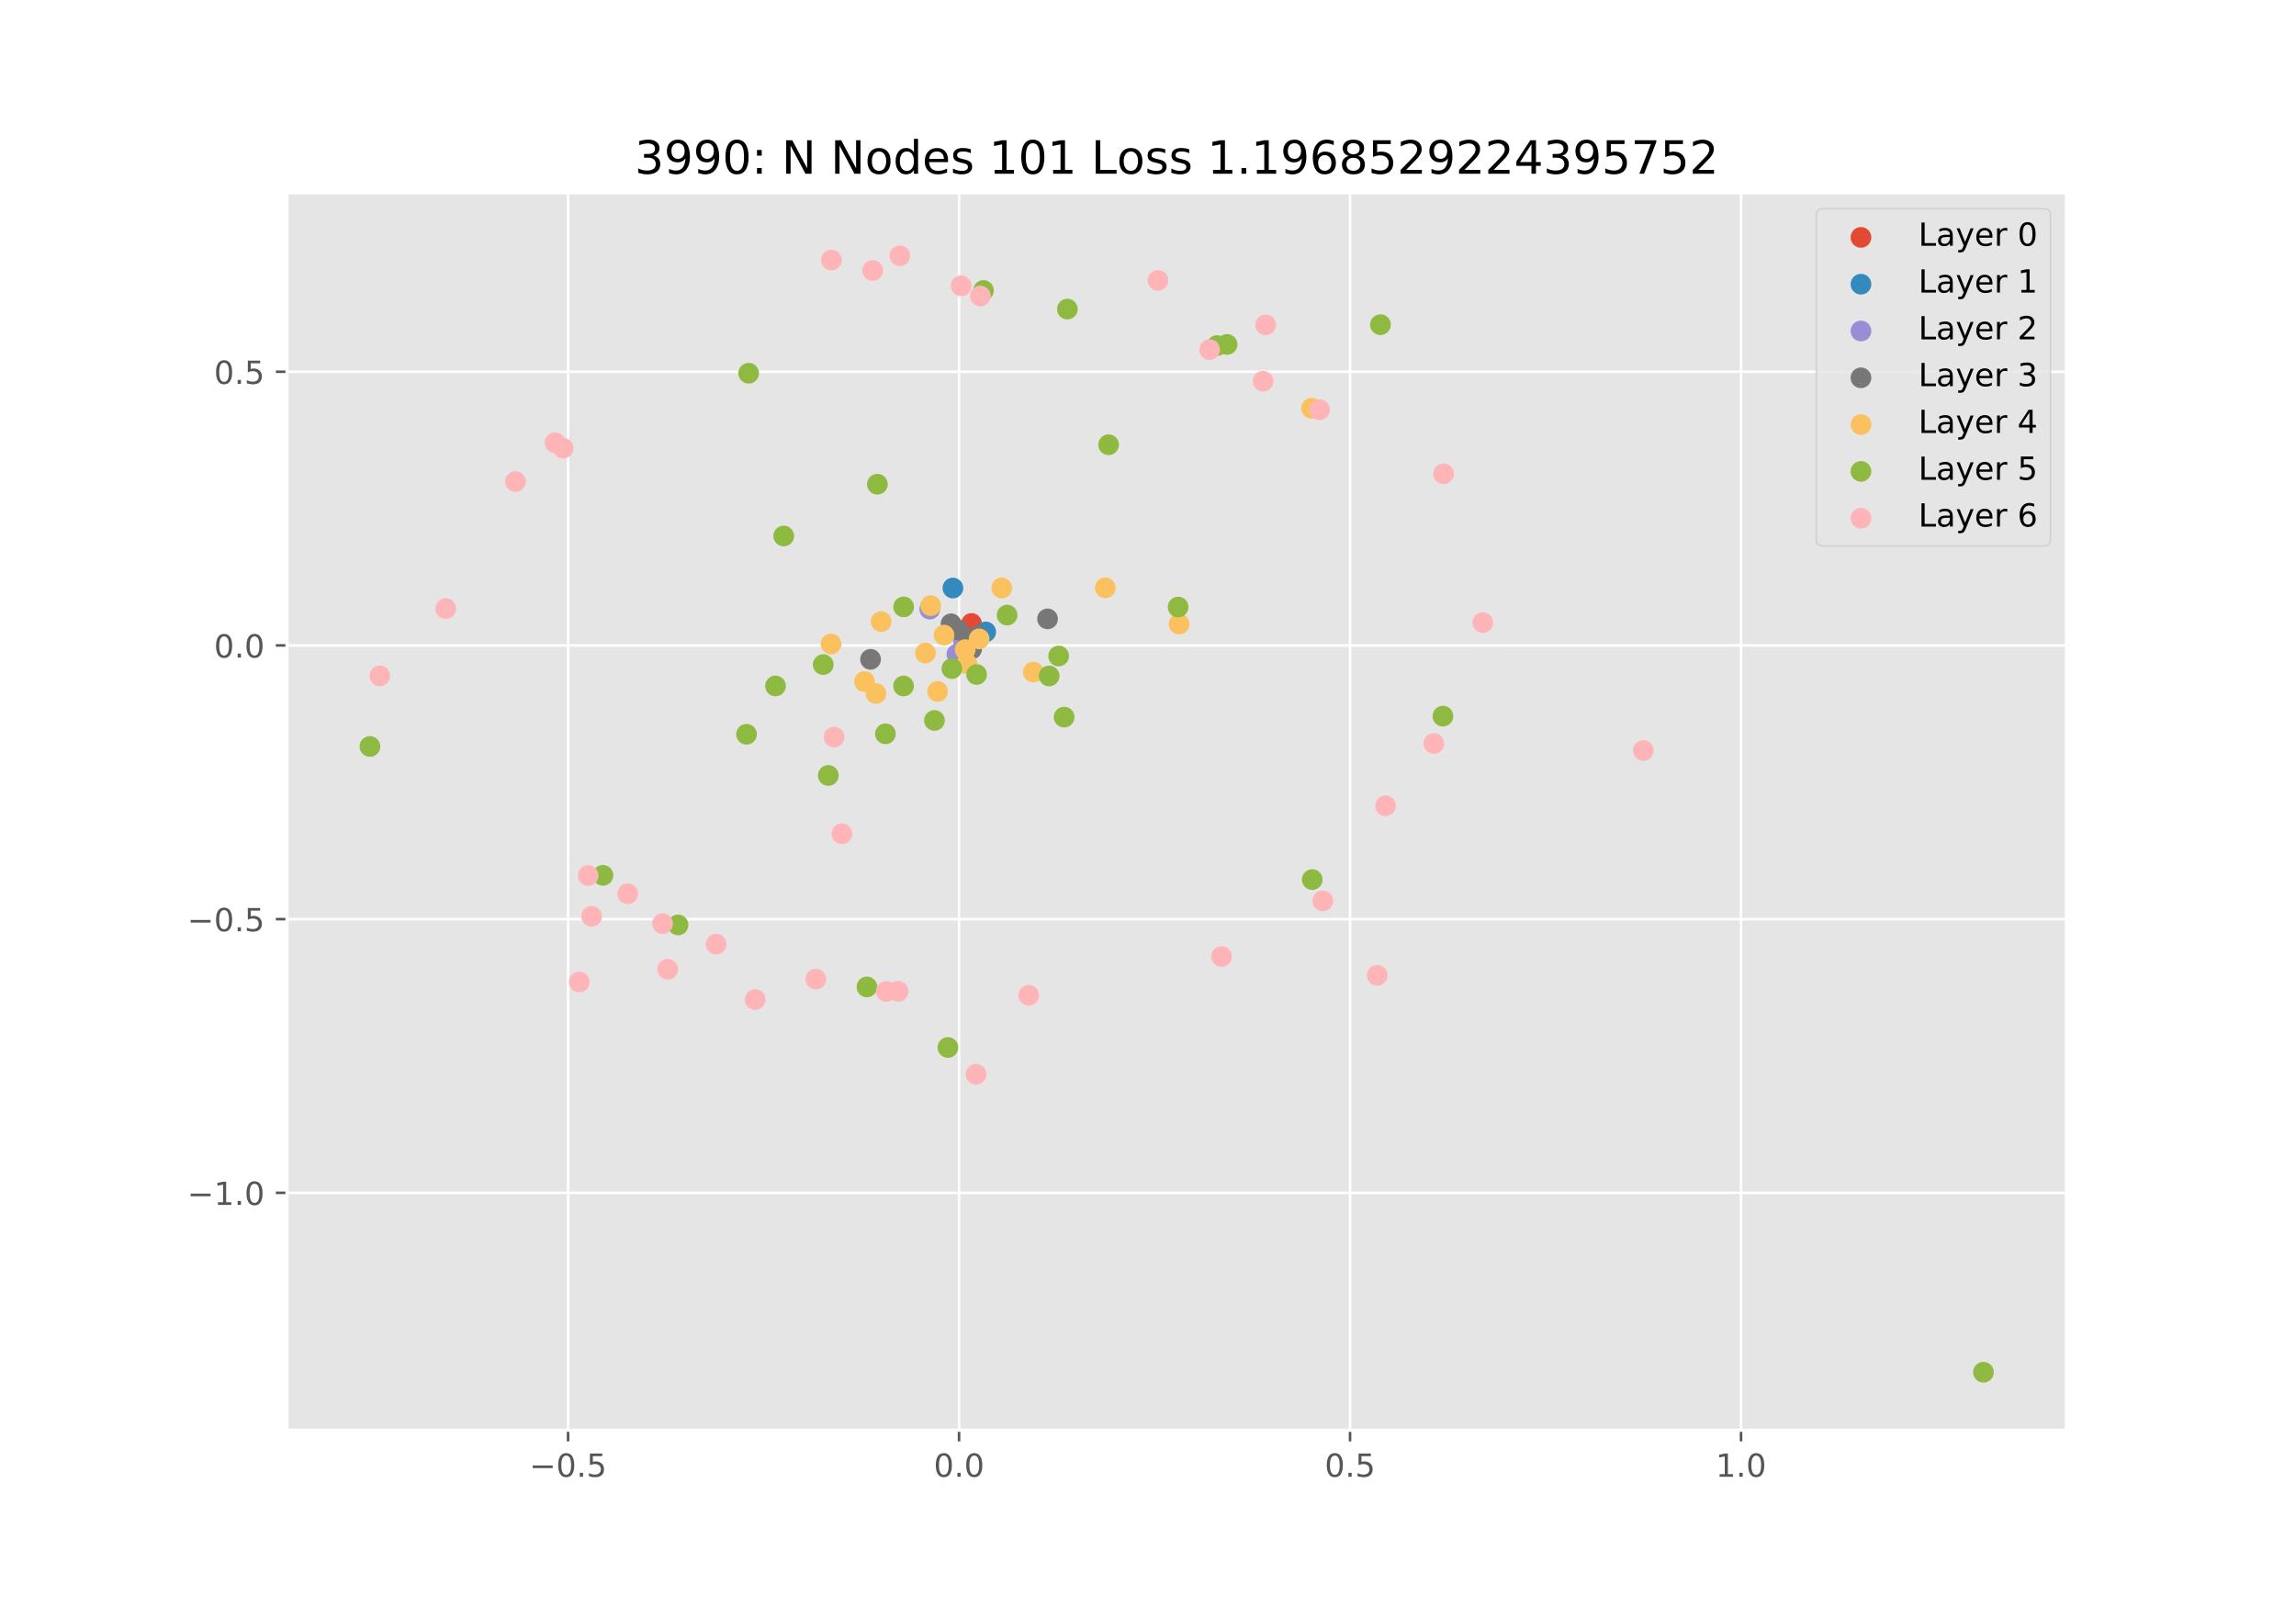 <?xml version="1.0" encoding="utf-8" standalone="no"?>
<!DOCTYPE svg PUBLIC "-//W3C//DTD SVG 1.1//EN"
  "http://www.w3.org/Graphics/SVG/1.1/DTD/svg11.dtd">
<!-- Created with matplotlib (https://matplotlib.org/) -->
<svg height="504pt" version="1.1" viewBox="0 0 720 504" width="720pt" xmlns="http://www.w3.org/2000/svg" xmlns:xlink="http://www.w3.org/1999/xlink">
 <defs>
  <style type="text/css">
*{stroke-linecap:butt;stroke-linejoin:round;}
  </style>
 </defs>
 <g id="figure_1">
  <g id="patch_1">
   <path d="M 0 504 
L 720 504 
L 720 0 
L 0 0 
z
" style="fill:#ffffff;"/>
  </g>
  <g id="axes_1">
   <g id="patch_2">
    <path d="M 90 448.56 
L 648 448.56 
L 648 60.48 
L 90 60.48 
z
" style="fill:#e5e5e5;"/>
   </g>
   <g id="matplotlib.axis_1">
    <g id="xtick_1">
     <g id="line2d_1">
      <path clip-path="url(#p8099038bcb)" d="M 178.141 448.56 
L 178.141 60.48 
" style="fill:none;stroke:#ffffff;stroke-linecap:square;stroke-width:0.8;"/>
     </g>
     <g id="line2d_2">
      <defs>
       <path d="M 0 0 
L 0 3.5 
" id="m0076c8217d" style="stroke:#555555;stroke-width:0.8;"/>
      </defs>
      <g>
       <use style="fill:#555555;stroke:#555555;stroke-width:0.8;" x="178.141" xlink:href="#m0076c8217d" y="448.56"/>
      </g>
     </g>
     <g id="text_1">
      <!-- −0.5 -->
      <defs>
       <path d="M 10.594 35.5 
L 73.188 35.5 
L 73.188 27.203 
L 10.594 27.203 
z
" id="DejaVuSans-8722"/>
       <path d="M 31.781 66.406 
Q 24.172 66.406 20.328 58.906 
Q 16.5 51.422 16.5 36.375 
Q 16.5 21.391 20.328 13.891 
Q 24.172 6.391 31.781 6.391 
Q 39.453 6.391 43.281 13.891 
Q 47.125 21.391 47.125 36.375 
Q 47.125 51.422 43.281 58.906 
Q 39.453 66.406 31.781 66.406 
z
M 31.781 74.219 
Q 44.047 74.219 50.516 64.516 
Q 56.984 54.828 56.984 36.375 
Q 56.984 17.969 50.516 8.266 
Q 44.047 -1.422 31.781 -1.422 
Q 19.531 -1.422 13.062 8.266 
Q 6.594 17.969 6.594 36.375 
Q 6.594 54.828 13.062 64.516 
Q 19.531 74.219 31.781 74.219 
z
" id="DejaVuSans-48"/>
       <path d="M 10.688 12.406 
L 21 12.406 
L 21 0 
L 10.688 0 
z
" id="DejaVuSans-46"/>
       <path d="M 10.797 72.906 
L 49.516 72.906 
L 49.516 64.594 
L 19.828 64.594 
L 19.828 46.734 
Q 21.969 47.469 24.109 47.828 
Q 26.266 48.188 28.422 48.188 
Q 40.625 48.188 47.75 41.5 
Q 54.891 34.812 54.891 23.391 
Q 54.891 11.625 47.562 5.094 
Q 40.234 -1.422 26.906 -1.422 
Q 22.312 -1.422 17.547 -0.641 
Q 12.797 0.141 7.719 1.703 
L 7.719 11.625 
Q 12.109 9.234 16.797 8.062 
Q 21.484 6.891 26.703 6.891 
Q 35.156 6.891 40.078 11.328 
Q 45.016 15.766 45.016 23.391 
Q 45.016 31 40.078 35.438 
Q 35.156 39.891 26.703 39.891 
Q 22.75 39.891 18.812 39.016 
Q 14.891 38.141 10.797 36.281 
z
" id="DejaVuSans-53"/>
      </defs>
      <g style="fill:#555555;" transform="translate(165.999 463.158)scale(0.1 -0.1)">
       <use xlink:href="#DejaVuSans-8722"/>
       <use x="83.789" xlink:href="#DejaVuSans-48"/>
       <use x="147.412" xlink:href="#DejaVuSans-46"/>
       <use x="179.199" xlink:href="#DejaVuSans-53"/>
      </g>
     </g>
    </g>
    <g id="xtick_2">
     <g id="line2d_3">
      <path clip-path="url(#p8099038bcb)" d="M 300.749 448.56 
L 300.749 60.48 
" style="fill:none;stroke:#ffffff;stroke-linecap:square;stroke-width:0.8;"/>
     </g>
     <g id="line2d_4">
      <g>
       <use style="fill:#555555;stroke:#555555;stroke-width:0.8;" x="300.749" xlink:href="#m0076c8217d" y="448.56"/>
      </g>
     </g>
     <g id="text_2">
      <!-- 0.0 -->
      <g style="fill:#555555;" transform="translate(292.798 463.158)scale(0.1 -0.1)">
       <use xlink:href="#DejaVuSans-48"/>
       <use x="63.623" xlink:href="#DejaVuSans-46"/>
       <use x="95.41" xlink:href="#DejaVuSans-48"/>
      </g>
     </g>
    </g>
    <g id="xtick_3">
     <g id="line2d_5">
      <path clip-path="url(#p8099038bcb)" d="M 423.358 448.56 
L 423.358 60.48 
" style="fill:none;stroke:#ffffff;stroke-linecap:square;stroke-width:0.8;"/>
     </g>
     <g id="line2d_6">
      <g>
       <use style="fill:#555555;stroke:#555555;stroke-width:0.8;" x="423.358" xlink:href="#m0076c8217d" y="448.56"/>
      </g>
     </g>
     <g id="text_3">
      <!-- 0.5 -->
      <g style="fill:#555555;" transform="translate(415.407 463.158)scale(0.1 -0.1)">
       <use xlink:href="#DejaVuSans-48"/>
       <use x="63.623" xlink:href="#DejaVuSans-46"/>
       <use x="95.41" xlink:href="#DejaVuSans-53"/>
      </g>
     </g>
    </g>
    <g id="xtick_4">
     <g id="line2d_7">
      <path clip-path="url(#p8099038bcb)" d="M 545.967 448.56 
L 545.967 60.48 
" style="fill:none;stroke:#ffffff;stroke-linecap:square;stroke-width:0.8;"/>
     </g>
     <g id="line2d_8">
      <g>
       <use style="fill:#555555;stroke:#555555;stroke-width:0.8;" x="545.967" xlink:href="#m0076c8217d" y="448.56"/>
      </g>
     </g>
     <g id="text_4">
      <!-- 1.0 -->
      <defs>
       <path d="M 12.406 8.297 
L 28.516 8.297 
L 28.516 63.922 
L 10.984 60.406 
L 10.984 69.391 
L 28.422 72.906 
L 38.281 72.906 
L 38.281 8.297 
L 54.391 8.297 
L 54.391 0 
L 12.406 0 
z
" id="DejaVuSans-49"/>
      </defs>
      <g style="fill:#555555;" transform="translate(538.015 463.158)scale(0.1 -0.1)">
       <use xlink:href="#DejaVuSans-49"/>
       <use x="63.623" xlink:href="#DejaVuSans-46"/>
       <use x="95.41" xlink:href="#DejaVuSans-48"/>
      </g>
     </g>
    </g>
   </g>
   <g id="matplotlib.axis_2">
    <g id="ytick_1">
     <g id="line2d_9">
      <path clip-path="url(#p8099038bcb)" d="M 90 374.101 
L 648 374.101 
" style="fill:none;stroke:#ffffff;stroke-linecap:square;stroke-width:0.8;"/>
     </g>
     <g id="line2d_10">
      <defs>
       <path d="M 0 0 
L -3.5 0 
" id="m5744d3295b" style="stroke:#555555;stroke-width:0.8;"/>
      </defs>
      <g>
       <use style="fill:#555555;stroke:#555555;stroke-width:0.8;" x="90" xlink:href="#m5744d3295b" y="374.101"/>
      </g>
     </g>
     <g id="text_5">
      <!-- −1.0 -->
      <g style="fill:#555555;" transform="translate(58.717 377.9)scale(0.1 -0.1)">
       <use xlink:href="#DejaVuSans-8722"/>
       <use x="83.789" xlink:href="#DejaVuSans-49"/>
       <use x="147.412" xlink:href="#DejaVuSans-46"/>
       <use x="179.199" xlink:href="#DejaVuSans-48"/>
      </g>
     </g>
    </g>
    <g id="ytick_2">
     <g id="line2d_11">
      <path clip-path="url(#p8099038bcb)" d="M 90 288.265 
L 648 288.265 
" style="fill:none;stroke:#ffffff;stroke-linecap:square;stroke-width:0.8;"/>
     </g>
     <g id="line2d_12">
      <g>
       <use style="fill:#555555;stroke:#555555;stroke-width:0.8;" x="90" xlink:href="#m5744d3295b" y="288.265"/>
      </g>
     </g>
     <g id="text_6">
      <!-- −0.5 -->
      <g style="fill:#555555;" transform="translate(58.717 292.065)scale(0.1 -0.1)">
       <use xlink:href="#DejaVuSans-8722"/>
       <use x="83.789" xlink:href="#DejaVuSans-48"/>
       <use x="147.412" xlink:href="#DejaVuSans-46"/>
       <use x="179.199" xlink:href="#DejaVuSans-53"/>
      </g>
     </g>
    </g>
    <g id="ytick_3">
     <g id="line2d_13">
      <path clip-path="url(#p8099038bcb)" d="M 90 202.43 
L 648 202.43 
" style="fill:none;stroke:#ffffff;stroke-linecap:square;stroke-width:0.8;"/>
     </g>
     <g id="line2d_14">
      <g>
       <use style="fill:#555555;stroke:#555555;stroke-width:0.8;" x="90" xlink:href="#m5744d3295b" y="202.43"/>
      </g>
     </g>
     <g id="text_7">
      <!-- 0.0 -->
      <g style="fill:#555555;" transform="translate(67.097 206.229)scale(0.1 -0.1)">
       <use xlink:href="#DejaVuSans-48"/>
       <use x="63.623" xlink:href="#DejaVuSans-46"/>
       <use x="95.41" xlink:href="#DejaVuSans-48"/>
      </g>
     </g>
    </g>
    <g id="ytick_4">
     <g id="line2d_15">
      <path clip-path="url(#p8099038bcb)" d="M 90 116.594 
L 648 116.594 
" style="fill:none;stroke:#ffffff;stroke-linecap:square;stroke-width:0.8;"/>
     </g>
     <g id="line2d_16">
      <g>
       <use style="fill:#555555;stroke:#555555;stroke-width:0.8;" x="90" xlink:href="#m5744d3295b" y="116.594"/>
      </g>
     </g>
     <g id="text_8">
      <!-- 0.5 -->
      <g style="fill:#555555;" transform="translate(67.097 120.393)scale(0.1 -0.1)">
       <use xlink:href="#DejaVuSans-48"/>
       <use x="63.623" xlink:href="#DejaVuSans-46"/>
       <use x="95.41" xlink:href="#DejaVuSans-53"/>
      </g>
     </g>
    </g>
   </g>
   <g id="PathCollection_1">
    <defs>
     <path d="M 0 3 
C 0.796 3 1.559 2.684 2.121 2.121 
C 2.684 1.559 3 0.796 3 0 
C 3 -0.796 2.684 -1.559 2.121 -2.121 
C 1.559 -2.684 0.796 -3 0 -3 
C -0.796 -3 -1.559 -2.684 -2.121 -2.121 
C -2.684 -1.559 -3 -0.796 -3 0 
C -3 0.796 -2.684 1.559 -2.121 2.121 
C -1.559 2.684 -0.796 3 0 3 
z
" id="m014464a95e" style="stroke:#e24a33;stroke-width:0.5;"/>
    </defs>
    <g clip-path="url(#p8099038bcb)">
     <use style="fill:#e24a33;stroke:#e24a33;stroke-width:0.5;" x="304.662" xlink:href="#m014464a95e" y="195.533"/>
    </g>
   </g>
   <g id="PathCollection_2">
    <defs>
     <path d="M 0 3 
C 0.796 3 1.559 2.684 2.121 2.121 
C 2.684 1.559 3 0.796 3 0 
C 3 -0.796 2.684 -1.559 2.121 -2.121 
C 1.559 -2.684 0.796 -3 0 -3 
C -0.796 -3 -1.559 -2.684 -2.121 -2.121 
C -2.684 -1.559 -3 -0.796 -3 0 
C -3 0.796 -2.684 1.559 -2.121 2.121 
C -1.559 2.684 -0.796 3 0 3 
z
" id="m8946dd8958" style="stroke:#348abd;stroke-width:0.5;"/>
    </defs>
    <g clip-path="url(#p8099038bcb)">
     <use style="fill:#348abd;stroke:#348abd;stroke-width:0.5;" x="298.821" xlink:href="#m8946dd8958" y="184.421"/>
     <use style="fill:#348abd;stroke:#348abd;stroke-width:0.5;" x="309.105" xlink:href="#m8946dd8958" y="198.189"/>
    </g>
   </g>
   <g id="PathCollection_3">
    <defs>
     <path d="M 0 3 
C 0.796 3 1.559 2.684 2.121 2.121 
C 2.684 1.559 3 0.796 3 0 
C 3 -0.796 2.684 -1.559 2.121 -2.121 
C 1.559 -2.684 0.796 -3 0 -3 
C -0.796 -3 -1.559 -2.684 -2.121 -2.121 
C -2.684 -1.559 -3 -0.796 -3 0 
C -3 0.796 -2.684 1.559 -2.121 2.121 
C -1.559 2.684 -0.796 3 0 3 
z
" id="m5573ee01bb" style="stroke:#988ed5;stroke-width:0.5;"/>
    </defs>
    <g clip-path="url(#p8099038bcb)">
     <use style="fill:#988ed5;stroke:#988ed5;stroke-width:0.5;" x="291.559" xlink:href="#m5573ee01bb" y="191.044"/>
     <use style="fill:#988ed5;stroke:#988ed5;stroke-width:0.5;" x="302.271" xlink:href="#m5573ee01bb" y="201.842"/>
     <use style="fill:#988ed5;stroke:#988ed5;stroke-width:0.5;" x="300.067" xlink:href="#m5573ee01bb" y="205.173"/>
     <use style="fill:#988ed5;stroke:#988ed5;stroke-width:0.5;" x="302.067" xlink:href="#m5573ee01bb" y="200.601"/>
    </g>
   </g>
   <g id="PathCollection_4">
    <defs>
     <path d="M 0 3 
C 0.796 3 1.559 2.684 2.121 2.121 
C 2.684 1.559 3 0.796 3 0 
C 3 -0.796 2.684 -1.559 2.121 -2.121 
C 1.559 -2.684 0.796 -3 0 -3 
C -0.796 -3 -1.559 -2.684 -2.121 -2.121 
C -2.684 -1.559 -3 -0.796 -3 0 
C -3 0.796 -2.684 1.559 -2.121 2.121 
C -1.559 2.684 -0.796 3 0 3 
z
" id="m736d3ff20e" style="stroke:#777777;stroke-width:0.5;"/>
    </defs>
    <g clip-path="url(#p8099038bcb)">
     <use style="fill:#777777;stroke:#777777;stroke-width:0.5;" x="300.579" xlink:href="#m736d3ff20e" y="197.606"/>
     <use style="fill:#777777;stroke:#777777;stroke-width:0.5;" x="303.003" xlink:href="#m736d3ff20e" y="203.245"/>
     <use style="fill:#777777;stroke:#777777;stroke-width:0.5;" x="298.234" xlink:href="#m736d3ff20e" y="195.637"/>
     <use style="fill:#777777;stroke:#777777;stroke-width:0.5;" x="306.564" xlink:href="#m736d3ff20e" y="199.481"/>
     <use style="fill:#777777;stroke:#777777;stroke-width:0.5;" x="304.698" xlink:href="#m736d3ff20e" y="203.552"/>
     <use style="fill:#777777;stroke:#777777;stroke-width:0.5;" x="272.997" xlink:href="#m736d3ff20e" y="206.778"/>
     <use style="fill:#777777;stroke:#777777;stroke-width:0.5;" x="305.77" xlink:href="#m736d3ff20e" y="200.383"/>
     <use style="fill:#777777;stroke:#777777;stroke-width:0.5;" x="328.497" xlink:href="#m736d3ff20e" y="194.099"/>
    </g>
   </g>
   <g id="PathCollection_5">
    <defs>
     <path d="M 0 3 
C 0.796 3 1.559 2.684 2.121 2.121 
C 2.684 1.559 3 0.796 3 0 
C 3 -0.796 2.684 -1.559 2.121 -2.121 
C 1.559 -2.684 0.796 -3 0 -3 
C -0.796 -3 -1.559 -2.684 -2.121 -2.121 
C -2.684 -1.559 -3 -0.796 -3 0 
C -3 0.796 -2.684 1.559 -2.121 2.121 
C -1.559 2.684 -0.796 3 0 3 
z
" id="m285a66448f" style="stroke:#fbc15e;stroke-width:0.5;"/>
    </defs>
    <g clip-path="url(#p8099038bcb)">
     <use style="fill:#fbc15e;stroke:#fbc15e;stroke-width:0.5;" x="303.194" xlink:href="#m285a66448f" y="208.147"/>
     <use style="fill:#fbc15e;stroke:#fbc15e;stroke-width:0.5;" x="291.853" xlink:href="#m285a66448f" y="189.95"/>
     <use style="fill:#fbc15e;stroke:#fbc15e;stroke-width:0.5;" x="307.04" xlink:href="#m285a66448f" y="200.38"/>
     <use style="fill:#fbc15e;stroke:#fbc15e;stroke-width:0.5;" x="260.619" xlink:href="#m285a66448f" y="201.961"/>
     <use style="fill:#fbc15e;stroke:#fbc15e;stroke-width:0.5;" x="296.037" xlink:href="#m285a66448f" y="199.18"/>
     <use style="fill:#fbc15e;stroke:#fbc15e;stroke-width:0.5;" x="276.314" xlink:href="#m285a66448f" y="194.951"/>
     <use style="fill:#fbc15e;stroke:#fbc15e;stroke-width:0.5;" x="294.029" xlink:href="#m285a66448f" y="216.849"/>
     <use style="fill:#fbc15e;stroke:#fbc15e;stroke-width:0.5;" x="314.146" xlink:href="#m285a66448f" y="184.396"/>
     <use style="fill:#fbc15e;stroke:#fbc15e;stroke-width:0.5;" x="302.673" xlink:href="#m285a66448f" y="203.741"/>
     <use style="fill:#fbc15e;stroke:#fbc15e;stroke-width:0.5;" x="324.054" xlink:href="#m285a66448f" y="210.766"/>
     <use style="fill:#fbc15e;stroke:#fbc15e;stroke-width:0.5;" x="274.671" xlink:href="#m285a66448f" y="217.485"/>
     <use style="fill:#fbc15e;stroke:#fbc15e;stroke-width:0.5;" x="271.098" xlink:href="#m285a66448f" y="213.764"/>
     <use style="fill:#fbc15e;stroke:#fbc15e;stroke-width:0.5;" x="290.217" xlink:href="#m285a66448f" y="204.812"/>
     <use style="fill:#fbc15e;stroke:#fbc15e;stroke-width:0.5;" x="411.307" xlink:href="#m285a66448f" y="128.036"/>
     <use style="fill:#fbc15e;stroke:#fbc15e;stroke-width:0.5;" x="346.615" xlink:href="#m285a66448f" y="184.356"/>
     <use style="fill:#fbc15e;stroke:#fbc15e;stroke-width:0.5;" x="369.75" xlink:href="#m285a66448f" y="195.71"/>
    </g>
   </g>
   <g id="PathCollection_6">
    <defs>
     <path d="M 0 3 
C 0.796 3 1.559 2.684 2.121 2.121 
C 2.684 1.559 3 0.796 3 0 
C 3 -0.796 2.684 -1.559 2.121 -2.121 
C 1.559 -2.684 0.796 -3 0 -3 
C -0.796 -3 -1.559 -2.684 -2.121 -2.121 
C -2.684 -1.559 -3 -0.796 -3 0 
C -3 0.796 -2.684 1.559 -2.121 2.121 
C -1.559 2.684 -0.796 3 0 3 
z
" id="m5e3119dd20" style="stroke:#8eba42;stroke-width:0.5;"/>
    </defs>
    <g clip-path="url(#p8099038bcb)">
     <use style="fill:#8eba42;stroke:#8eba42;stroke-width:0.5;" x="333.704" xlink:href="#m5e3119dd20" y="224.907"/>
     <use style="fill:#8eba42;stroke:#8eba42;stroke-width:0.5;" x="306.248" xlink:href="#m5e3119dd20" y="211.547"/>
     <use style="fill:#8eba42;stroke:#8eba42;stroke-width:0.5;" x="275.136" xlink:href="#m5e3119dd20" y="151.866"/>
     <use style="fill:#8eba42;stroke:#8eba42;stroke-width:0.5;" x="277.663" xlink:href="#m5e3119dd20" y="230.142"/>
     <use style="fill:#8eba42;stroke:#8eba42;stroke-width:0.5;" x="315.819" xlink:href="#m5e3119dd20" y="192.903"/>
     <use style="fill:#8eba42;stroke:#8eba42;stroke-width:0.5;" x="331.978" xlink:href="#m5e3119dd20" y="205.73"/>
     <use style="fill:#8eba42;stroke:#8eba42;stroke-width:0.5;" x="243.186" xlink:href="#m5e3119dd20" y="215.133"/>
     <use style="fill:#8eba42;stroke:#8eba42;stroke-width:0.5;" x="258.157" xlink:href="#m5e3119dd20" y="208.434"/>
     <use style="fill:#8eba42;stroke:#8eba42;stroke-width:0.5;" x="283.371" xlink:href="#m5e3119dd20" y="190.342"/>
     <use style="fill:#8eba42;stroke:#8eba42;stroke-width:0.5;" x="234.775" xlink:href="#m5e3119dd20" y="117.05"/>
     <use style="fill:#8eba42;stroke:#8eba42;stroke-width:0.5;" x="245.765" xlink:href="#m5e3119dd20" y="168.105"/>
     <use style="fill:#8eba42;stroke:#8eba42;stroke-width:0.5;" x="259.749" xlink:href="#m5e3119dd20" y="243.206"/>
     <use style="fill:#8eba42;stroke:#8eba42;stroke-width:0.5;" x="329.002" xlink:href="#m5e3119dd20" y="212.002"/>
     <use style="fill:#8eba42;stroke:#8eba42;stroke-width:0.5;" x="212.628" xlink:href="#m5e3119dd20" y="290.086"/>
     <use style="fill:#8eba42;stroke:#8eba42;stroke-width:0.5;" x="298.508" xlink:href="#m5e3119dd20" y="209.699"/>
     <use style="fill:#8eba42;stroke:#8eba42;stroke-width:0.5;" x="347.643" xlink:href="#m5e3119dd20" y="139.475"/>
     <use style="fill:#8eba42;stroke:#8eba42;stroke-width:0.5;" x="234.103" xlink:href="#m5e3119dd20" y="230.291"/>
     <use style="fill:#8eba42;stroke:#8eba42;stroke-width:0.5;" x="369.446" xlink:href="#m5e3119dd20" y="190.388"/>
     <use style="fill:#8eba42;stroke:#8eba42;stroke-width:0.5;" x="293.034" xlink:href="#m5e3119dd20" y="225.953"/>
     <use style="fill:#8eba42;stroke:#8eba42;stroke-width:0.5;" x="452.478" xlink:href="#m5e3119dd20" y="224.6"/>
     <use style="fill:#8eba42;stroke:#8eba42;stroke-width:0.5;" x="116.007" xlink:href="#m5e3119dd20" y="234.118"/>
     <use style="fill:#8eba42;stroke:#8eba42;stroke-width:0.5;" x="297.251" xlink:href="#m5e3119dd20" y="328.521"/>
     <use style="fill:#8eba42;stroke:#8eba42;stroke-width:0.5;" x="283.348" xlink:href="#m5e3119dd20" y="215.136"/>
     <use style="fill:#8eba42;stroke:#8eba42;stroke-width:0.5;" x="189.084" xlink:href="#m5e3119dd20" y="274.532"/>
     <use style="fill:#8eba42;stroke:#8eba42;stroke-width:0.5;" x="308.398" xlink:href="#m5e3119dd20" y="91.105"/>
     <use style="fill:#8eba42;stroke:#8eba42;stroke-width:0.5;" x="271.857" xlink:href="#m5e3119dd20" y="309.533"/>
     <use style="fill:#8eba42;stroke:#8eba42;stroke-width:0.5;" x="432.891" xlink:href="#m5e3119dd20" y="101.829"/>
     <use style="fill:#8eba42;stroke:#8eba42;stroke-width:0.5;" x="384.802" xlink:href="#m5e3119dd20" y="108.016"/>
     <use style="fill:#8eba42;stroke:#8eba42;stroke-width:0.5;" x="381.643" xlink:href="#m5e3119dd20" y="108.388"/>
     <use style="fill:#8eba42;stroke:#8eba42;stroke-width:0.5;" x="411.505" xlink:href="#m5e3119dd20" y="275.859"/>
     <use style="fill:#8eba42;stroke:#8eba42;stroke-width:0.5;" x="334.718" xlink:href="#m5e3119dd20" y="96.945"/>
     <use style="fill:#8eba42;stroke:#8eba42;stroke-width:0.5;" x="621.993" xlink:href="#m5e3119dd20" y="430.371"/>
    </g>
   </g>
   <g id="PathCollection_7">
    <defs>
     <path d="M 0 3 
C 0.796 3 1.559 2.684 2.121 2.121 
C 2.684 1.559 3 0.796 3 0 
C 3 -0.796 2.684 -1.559 2.121 -2.121 
C 1.559 -2.684 0.796 -3 0 -3 
C -0.796 -3 -1.559 -2.684 -2.121 -2.121 
C -2.684 -1.559 -3 -0.796 -3 0 
C -3 0.796 -2.684 1.559 -2.121 2.121 
C -1.559 2.684 -0.796 3 0 3 
z
" id="m6ec98be7f4" style="stroke:#ffb5b8;stroke-width:0.5;"/>
    </defs>
    <g clip-path="url(#p8099038bcb)">
     <use style="fill:#ffb5b8;stroke:#ffb5b8;stroke-width:0.5;" x="383.072" xlink:href="#m6ec98be7f4" y="299.986"/>
     <use style="fill:#ffb5b8;stroke:#ffb5b8;stroke-width:0.5;" x="434.505" xlink:href="#m6ec98be7f4" y="252.707"/>
     <use style="fill:#ffb5b8;stroke:#ffb5b8;stroke-width:0.5;" x="414.812" xlink:href="#m6ec98be7f4" y="282.535"/>
     <use style="fill:#ffb5b8;stroke:#ffb5b8;stroke-width:0.5;" x="515.328" xlink:href="#m6ec98be7f4" y="235.378"/>
     <use style="fill:#ffb5b8;stroke:#ffb5b8;stroke-width:0.5;" x="301.398" xlink:href="#m6ec98be7f4" y="89.652"/>
     <use style="fill:#ffb5b8;stroke:#ffb5b8;stroke-width:0.5;" x="260.721" xlink:href="#m6ec98be7f4" y="81.553"/>
     <use style="fill:#ffb5b8;stroke:#ffb5b8;stroke-width:0.5;" x="224.577" xlink:href="#m6ec98be7f4" y="296.11"/>
     <use style="fill:#ffb5b8;stroke:#ffb5b8;stroke-width:0.5;" x="209.398" xlink:href="#m6ec98be7f4" y="303.991"/>
     <use style="fill:#ffb5b8;stroke:#ffb5b8;stroke-width:0.5;" x="449.628" xlink:href="#m6ec98be7f4" y="233.174"/>
     <use style="fill:#ffb5b8;stroke:#ffb5b8;stroke-width:0.5;" x="379.333" xlink:href="#m6ec98be7f4" y="109.656"/>
     <use style="fill:#ffb5b8;stroke:#ffb5b8;stroke-width:0.5;" x="413.803" xlink:href="#m6ec98be7f4" y="128.516"/>
     <use style="fill:#ffb5b8;stroke:#ffb5b8;stroke-width:0.5;" x="306.098" xlink:href="#m6ec98be7f4" y="336.936"/>
     <use style="fill:#ffb5b8;stroke:#ffb5b8;stroke-width:0.5;" x="119.091" xlink:href="#m6ec98be7f4" y="211.982"/>
     <use style="fill:#ffb5b8;stroke:#ffb5b8;stroke-width:0.5;" x="185.532" xlink:href="#m6ec98be7f4" y="287.382"/>
     <use style="fill:#ffb5b8;stroke:#ffb5b8;stroke-width:0.5;" x="281.641" xlink:href="#m6ec98be7f4" y="310.915"/>
     <use style="fill:#ffb5b8;stroke:#ffb5b8;stroke-width:0.5;" x="174.021" xlink:href="#m6ec98be7f4" y="138.839"/>
     <use style="fill:#ffb5b8;stroke:#ffb5b8;stroke-width:0.5;" x="307.415" xlink:href="#m6ec98be7f4" y="92.856"/>
     <use style="fill:#ffb5b8;stroke:#ffb5b8;stroke-width:0.5;" x="196.831" xlink:href="#m6ec98be7f4" y="280.288"/>
     <use style="fill:#ffb5b8;stroke:#ffb5b8;stroke-width:0.5;" x="282.177" xlink:href="#m6ec98be7f4" y="80.204"/>
     <use style="fill:#ffb5b8;stroke:#ffb5b8;stroke-width:0.5;" x="176.612" xlink:href="#m6ec98be7f4" y="140.549"/>
     <use style="fill:#ffb5b8;stroke:#ffb5b8;stroke-width:0.5;" x="396.092" xlink:href="#m6ec98be7f4" y="119.564"/>
     <use style="fill:#ffb5b8;stroke:#ffb5b8;stroke-width:0.5;" x="161.644" xlink:href="#m6ec98be7f4" y="151.025"/>
     <use style="fill:#ffb5b8;stroke:#ffb5b8;stroke-width:0.5;" x="207.786" xlink:href="#m6ec98be7f4" y="289.668"/>
     <use style="fill:#ffb5b8;stroke:#ffb5b8;stroke-width:0.5;" x="181.66" xlink:href="#m6ec98be7f4" y="307.974"/>
     <use style="fill:#ffb5b8;stroke:#ffb5b8;stroke-width:0.5;" x="431.895" xlink:href="#m6ec98be7f4" y="305.882"/>
     <use style="fill:#ffb5b8;stroke:#ffb5b8;stroke-width:0.5;" x="273.662" xlink:href="#m6ec98be7f4" y="84.833"/>
     <use style="fill:#ffb5b8;stroke:#ffb5b8;stroke-width:0.5;" x="184.434" xlink:href="#m6ec98be7f4" y="274.604"/>
     <use style="fill:#ffb5b8;stroke:#ffb5b8;stroke-width:0.5;" x="236.804" xlink:href="#m6ec98be7f4" y="313.485"/>
     <use style="fill:#ffb5b8;stroke:#ffb5b8;stroke-width:0.5;" x="264.023" xlink:href="#m6ec98be7f4" y="261.489"/>
     <use style="fill:#ffb5b8;stroke:#ffb5b8;stroke-width:0.5;" x="322.603" xlink:href="#m6ec98be7f4" y="312.148"/>
     <use style="fill:#ffb5b8;stroke:#ffb5b8;stroke-width:0.5;" x="363.126" xlink:href="#m6ec98be7f4" y="87.942"/>
     <use style="fill:#ffb5b8;stroke:#ffb5b8;stroke-width:0.5;" x="396.896" xlink:href="#m6ec98be7f4" y="101.893"/>
     <use style="fill:#ffb5b8;stroke:#ffb5b8;stroke-width:0.5;" x="277.945" xlink:href="#m6ec98be7f4" y="310.952"/>
     <use style="fill:#ffb5b8;stroke:#ffb5b8;stroke-width:0.5;" x="139.784" xlink:href="#m6ec98be7f4" y="190.86"/>
     <use style="fill:#ffb5b8;stroke:#ffb5b8;stroke-width:0.5;" x="464.988" xlink:href="#m6ec98be7f4" y="195.256"/>
     <use style="fill:#ffb5b8;stroke:#ffb5b8;stroke-width:0.5;" x="452.679" xlink:href="#m6ec98be7f4" y="148.6"/>
     <use style="fill:#ffb5b8;stroke:#ffb5b8;stroke-width:0.5;" x="261.554" xlink:href="#m6ec98be7f4" y="231.171"/>
     <use style="fill:#ffb5b8;stroke:#ffb5b8;stroke-width:0.5;" x="255.83" xlink:href="#m6ec98be7f4" y="307.078"/>
    </g>
   </g>
   <g id="patch_3">
    <path d="M 90 448.56 
L 90 60.48 
" style="fill:none;stroke:#ffffff;stroke-linecap:square;stroke-linejoin:miter;"/>
   </g>
   <g id="patch_4">
    <path d="M 648 448.56 
L 648 60.48 
" style="fill:none;stroke:#ffffff;stroke-linecap:square;stroke-linejoin:miter;"/>
   </g>
   <g id="patch_5">
    <path d="M 90 448.56 
L 648 448.56 
" style="fill:none;stroke:#ffffff;stroke-linecap:square;stroke-linejoin:miter;"/>
   </g>
   <g id="patch_6">
    <path d="M 90 60.48 
L 648 60.48 
" style="fill:none;stroke:#ffffff;stroke-linecap:square;stroke-linejoin:miter;"/>
   </g>
   <g id="text_9">
    <!-- 3990: N Nodes 101 Loss 1.1968529224395752 -->
    <defs>
     <path d="M 40.578 39.312 
Q 47.656 37.797 51.625 33 
Q 55.609 28.219 55.609 21.188 
Q 55.609 10.406 48.188 4.484 
Q 40.766 -1.422 27.094 -1.422 
Q 22.516 -1.422 17.656 -0.516 
Q 12.797 0.391 7.625 2.203 
L 7.625 11.719 
Q 11.719 9.328 16.594 8.109 
Q 21.484 6.891 26.812 6.891 
Q 36.078 6.891 40.938 10.547 
Q 45.797 14.203 45.797 21.188 
Q 45.797 27.641 41.281 31.266 
Q 36.766 34.906 28.719 34.906 
L 20.219 34.906 
L 20.219 43.016 
L 29.109 43.016 
Q 36.375 43.016 40.234 45.922 
Q 44.094 48.828 44.094 54.297 
Q 44.094 59.906 40.109 62.906 
Q 36.141 65.922 28.719 65.922 
Q 24.656 65.922 20.016 65.031 
Q 15.375 64.156 9.812 62.312 
L 9.812 71.094 
Q 15.438 72.656 20.344 73.438 
Q 25.25 74.219 29.594 74.219 
Q 40.828 74.219 47.359 69.109 
Q 53.906 64.016 53.906 55.328 
Q 53.906 49.266 50.438 45.094 
Q 46.969 40.922 40.578 39.312 
z
" id="DejaVuSans-51"/>
     <path d="M 10.984 1.516 
L 10.984 10.5 
Q 14.703 8.734 18.5 7.812 
Q 22.312 6.891 25.984 6.891 
Q 35.75 6.891 40.891 13.453 
Q 46.047 20.016 46.781 33.406 
Q 43.953 29.203 39.594 26.953 
Q 35.25 24.703 29.984 24.703 
Q 19.047 24.703 12.672 31.312 
Q 6.297 37.938 6.297 49.422 
Q 6.297 60.641 12.938 67.422 
Q 19.578 74.219 30.609 74.219 
Q 43.266 74.219 49.922 64.516 
Q 56.594 54.828 56.594 36.375 
Q 56.594 19.141 48.406 8.859 
Q 40.234 -1.422 26.422 -1.422 
Q 22.703 -1.422 18.891 -0.688 
Q 15.094 0.047 10.984 1.516 
z
M 30.609 32.422 
Q 37.25 32.422 41.125 36.953 
Q 45.016 41.5 45.016 49.422 
Q 45.016 57.281 41.125 61.844 
Q 37.25 66.406 30.609 66.406 
Q 23.969 66.406 20.094 61.844 
Q 16.219 57.281 16.219 49.422 
Q 16.219 41.5 20.094 36.953 
Q 23.969 32.422 30.609 32.422 
z
" id="DejaVuSans-57"/>
     <path d="M 11.719 12.406 
L 22.016 12.406 
L 22.016 0 
L 11.719 0 
z
M 11.719 51.703 
L 22.016 51.703 
L 22.016 39.312 
L 11.719 39.312 
z
" id="DejaVuSans-58"/>
     <path id="DejaVuSans-32"/>
     <path d="M 9.812 72.906 
L 23.094 72.906 
L 55.422 11.922 
L 55.422 72.906 
L 64.984 72.906 
L 64.984 0 
L 51.703 0 
L 19.391 60.984 
L 19.391 0 
L 9.812 0 
z
" id="DejaVuSans-78"/>
     <path d="M 30.609 48.391 
Q 23.391 48.391 19.188 42.75 
Q 14.984 37.109 14.984 27.297 
Q 14.984 17.484 19.156 11.844 
Q 23.344 6.203 30.609 6.203 
Q 37.797 6.203 41.984 11.859 
Q 46.188 17.531 46.188 27.297 
Q 46.188 37.016 41.984 42.703 
Q 37.797 48.391 30.609 48.391 
z
M 30.609 56 
Q 42.328 56 49.016 48.375 
Q 55.719 40.766 55.719 27.297 
Q 55.719 13.875 49.016 6.219 
Q 42.328 -1.422 30.609 -1.422 
Q 18.844 -1.422 12.172 6.219 
Q 5.516 13.875 5.516 27.297 
Q 5.516 40.766 12.172 48.375 
Q 18.844 56 30.609 56 
z
" id="DejaVuSans-111"/>
     <path d="M 45.406 46.391 
L 45.406 75.984 
L 54.391 75.984 
L 54.391 0 
L 45.406 0 
L 45.406 8.203 
Q 42.578 3.328 38.25 0.953 
Q 33.938 -1.422 27.875 -1.422 
Q 17.969 -1.422 11.734 6.484 
Q 5.516 14.406 5.516 27.297 
Q 5.516 40.188 11.734 48.094 
Q 17.969 56 27.875 56 
Q 33.938 56 38.25 53.625 
Q 42.578 51.266 45.406 46.391 
z
M 14.797 27.297 
Q 14.797 17.391 18.875 11.75 
Q 22.953 6.109 30.078 6.109 
Q 37.203 6.109 41.297 11.75 
Q 45.406 17.391 45.406 27.297 
Q 45.406 37.203 41.297 42.844 
Q 37.203 48.484 30.078 48.484 
Q 22.953 48.484 18.875 42.844 
Q 14.797 37.203 14.797 27.297 
z
" id="DejaVuSans-100"/>
     <path d="M 56.203 29.594 
L 56.203 25.203 
L 14.891 25.203 
Q 15.484 15.922 20.484 11.062 
Q 25.484 6.203 34.422 6.203 
Q 39.594 6.203 44.453 7.469 
Q 49.312 8.734 54.109 11.281 
L 54.109 2.781 
Q 49.266 0.734 44.188 -0.344 
Q 39.109 -1.422 33.891 -1.422 
Q 20.797 -1.422 13.156 6.188 
Q 5.516 13.812 5.516 26.812 
Q 5.516 40.234 12.766 48.109 
Q 20.016 56 32.328 56 
Q 43.359 56 49.781 48.891 
Q 56.203 41.797 56.203 29.594 
z
M 47.219 32.234 
Q 47.125 39.594 43.094 43.984 
Q 39.062 48.391 32.422 48.391 
Q 24.906 48.391 20.391 44.141 
Q 15.875 39.891 15.188 32.172 
z
" id="DejaVuSans-101"/>
     <path d="M 44.281 53.078 
L 44.281 44.578 
Q 40.484 46.531 36.375 47.5 
Q 32.281 48.484 27.875 48.484 
Q 21.188 48.484 17.844 46.438 
Q 14.5 44.391 14.5 40.281 
Q 14.5 37.156 16.891 35.375 
Q 19.281 33.594 26.516 31.984 
L 29.594 31.297 
Q 39.156 29.25 43.188 25.516 
Q 47.219 21.781 47.219 15.094 
Q 47.219 7.469 41.188 3.016 
Q 35.156 -1.422 24.609 -1.422 
Q 20.219 -1.422 15.453 -0.562 
Q 10.688 0.297 5.422 2 
L 5.422 11.281 
Q 10.406 8.688 15.234 7.391 
Q 20.062 6.109 24.812 6.109 
Q 31.156 6.109 34.562 8.281 
Q 37.984 10.453 37.984 14.406 
Q 37.984 18.062 35.516 20.016 
Q 33.062 21.969 24.703 23.781 
L 21.578 24.516 
Q 13.234 26.266 9.516 29.906 
Q 5.812 33.547 5.812 39.891 
Q 5.812 47.609 11.281 51.797 
Q 16.75 56 26.812 56 
Q 31.781 56 36.172 55.266 
Q 40.578 54.547 44.281 53.078 
z
" id="DejaVuSans-115"/>
     <path d="M 9.812 72.906 
L 19.672 72.906 
L 19.672 8.297 
L 55.172 8.297 
L 55.172 0 
L 9.812 0 
z
" id="DejaVuSans-76"/>
     <path d="M 33.016 40.375 
Q 26.375 40.375 22.484 35.828 
Q 18.609 31.297 18.609 23.391 
Q 18.609 15.531 22.484 10.953 
Q 26.375 6.391 33.016 6.391 
Q 39.656 6.391 43.531 10.953 
Q 47.406 15.531 47.406 23.391 
Q 47.406 31.297 43.531 35.828 
Q 39.656 40.375 33.016 40.375 
z
M 52.594 71.297 
L 52.594 62.312 
Q 48.875 64.062 45.094 64.984 
Q 41.312 65.922 37.594 65.922 
Q 27.828 65.922 22.672 59.328 
Q 17.531 52.734 16.797 39.406 
Q 19.672 43.656 24.016 45.922 
Q 28.375 48.188 33.594 48.188 
Q 44.578 48.188 50.953 41.516 
Q 57.328 34.859 57.328 23.391 
Q 57.328 12.156 50.688 5.359 
Q 44.047 -1.422 33.016 -1.422 
Q 20.359 -1.422 13.672 8.266 
Q 6.984 17.969 6.984 36.375 
Q 6.984 53.656 15.188 63.938 
Q 23.391 74.219 37.203 74.219 
Q 40.922 74.219 44.703 73.484 
Q 48.484 72.75 52.594 71.297 
z
" id="DejaVuSans-54"/>
     <path d="M 31.781 34.625 
Q 24.75 34.625 20.719 30.859 
Q 16.703 27.094 16.703 20.516 
Q 16.703 13.922 20.719 10.156 
Q 24.75 6.391 31.781 6.391 
Q 38.812 6.391 42.859 10.172 
Q 46.922 13.969 46.922 20.516 
Q 46.922 27.094 42.891 30.859 
Q 38.875 34.625 31.781 34.625 
z
M 21.922 38.812 
Q 15.578 40.375 12.031 44.719 
Q 8.5 49.078 8.5 55.328 
Q 8.5 64.062 14.719 69.141 
Q 20.953 74.219 31.781 74.219 
Q 42.672 74.219 48.875 69.141 
Q 55.078 64.062 55.078 55.328 
Q 55.078 49.078 51.531 44.719 
Q 48 40.375 41.703 38.812 
Q 48.828 37.156 52.797 32.312 
Q 56.781 27.484 56.781 20.516 
Q 56.781 9.906 50.312 4.234 
Q 43.844 -1.422 31.781 -1.422 
Q 19.734 -1.422 13.25 4.234 
Q 6.781 9.906 6.781 20.516 
Q 6.781 27.484 10.781 32.312 
Q 14.797 37.156 21.922 38.812 
z
M 18.312 54.391 
Q 18.312 48.734 21.844 45.562 
Q 25.391 42.391 31.781 42.391 
Q 38.141 42.391 41.719 45.562 
Q 45.312 48.734 45.312 54.391 
Q 45.312 60.062 41.719 63.234 
Q 38.141 66.406 31.781 66.406 
Q 25.391 66.406 21.844 63.234 
Q 18.312 60.062 18.312 54.391 
z
" id="DejaVuSans-56"/>
     <path d="M 19.188 8.297 
L 53.609 8.297 
L 53.609 0 
L 7.328 0 
L 7.328 8.297 
Q 12.938 14.109 22.625 23.891 
Q 32.328 33.688 34.812 36.531 
Q 39.547 41.844 41.422 45.531 
Q 43.312 49.219 43.312 52.781 
Q 43.312 58.594 39.234 62.25 
Q 35.156 65.922 28.609 65.922 
Q 23.969 65.922 18.812 64.312 
Q 13.672 62.703 7.812 59.422 
L 7.812 69.391 
Q 13.766 71.781 18.938 73 
Q 24.125 74.219 28.422 74.219 
Q 39.75 74.219 46.484 68.547 
Q 53.219 62.891 53.219 53.422 
Q 53.219 48.922 51.531 44.891 
Q 49.859 40.875 45.406 35.406 
Q 44.188 33.984 37.641 27.219 
Q 31.109 20.453 19.188 8.297 
z
" id="DejaVuSans-50"/>
     <path d="M 37.797 64.312 
L 12.891 25.391 
L 37.797 25.391 
z
M 35.203 72.906 
L 47.609 72.906 
L 47.609 25.391 
L 58.016 25.391 
L 58.016 17.188 
L 47.609 17.188 
L 47.609 0 
L 37.797 0 
L 37.797 17.188 
L 4.891 17.188 
L 4.891 26.703 
z
" id="DejaVuSans-52"/>
     <path d="M 8.203 72.906 
L 55.078 72.906 
L 55.078 68.703 
L 28.609 0 
L 18.312 0 
L 43.219 64.594 
L 8.203 64.594 
z
" id="DejaVuSans-55"/>
    </defs>
    <g transform="translate(199.053 54.48)scale(0.144 -0.144)">
     <use xlink:href="#DejaVuSans-51"/>
     <use x="63.623" xlink:href="#DejaVuSans-57"/>
     <use x="127.246" xlink:href="#DejaVuSans-57"/>
     <use x="190.869" xlink:href="#DejaVuSans-48"/>
     <use x="254.492" xlink:href="#DejaVuSans-58"/>
     <use x="288.184" xlink:href="#DejaVuSans-32"/>
     <use x="319.971" xlink:href="#DejaVuSans-78"/>
     <use x="394.775" xlink:href="#DejaVuSans-32"/>
     <use x="426.562" xlink:href="#DejaVuSans-78"/>
     <use x="501.367" xlink:href="#DejaVuSans-111"/>
     <use x="562.549" xlink:href="#DejaVuSans-100"/>
     <use x="626.025" xlink:href="#DejaVuSans-101"/>
     <use x="687.549" xlink:href="#DejaVuSans-115"/>
     <use x="739.648" xlink:href="#DejaVuSans-32"/>
     <use x="771.436" xlink:href="#DejaVuSans-49"/>
     <use x="835.059" xlink:href="#DejaVuSans-48"/>
     <use x="898.682" xlink:href="#DejaVuSans-49"/>
     <use x="962.305" xlink:href="#DejaVuSans-32"/>
     <use x="994.092" xlink:href="#DejaVuSans-76"/>
     <use x="1049.789" xlink:href="#DejaVuSans-111"/>
     <use x="1110.971" xlink:href="#DejaVuSans-115"/>
     <use x="1163.07" xlink:href="#DejaVuSans-115"/>
     <use x="1215.17" xlink:href="#DejaVuSans-32"/>
     <use x="1246.957" xlink:href="#DejaVuSans-49"/>
     <use x="1310.58" xlink:href="#DejaVuSans-46"/>
     <use x="1342.367" xlink:href="#DejaVuSans-49"/>
     <use x="1405.99" xlink:href="#DejaVuSans-57"/>
     <use x="1469.613" xlink:href="#DejaVuSans-54"/>
     <use x="1533.236" xlink:href="#DejaVuSans-56"/>
     <use x="1596.859" xlink:href="#DejaVuSans-53"/>
     <use x="1660.482" xlink:href="#DejaVuSans-50"/>
     <use x="1724.105" xlink:href="#DejaVuSans-57"/>
     <use x="1787.729" xlink:href="#DejaVuSans-50"/>
     <use x="1851.352" xlink:href="#DejaVuSans-50"/>
     <use x="1914.975" xlink:href="#DejaVuSans-52"/>
     <use x="1978.598" xlink:href="#DejaVuSans-51"/>
     <use x="2042.221" xlink:href="#DejaVuSans-57"/>
     <use x="2105.844" xlink:href="#DejaVuSans-53"/>
     <use x="2169.467" xlink:href="#DejaVuSans-55"/>
     <use x="2233.09" xlink:href="#DejaVuSans-53"/>
     <use x="2296.713" xlink:href="#DejaVuSans-50"/>
    </g>
   </g>
   <g id="legend_1">
    <g id="patch_7">
     <path d="M 571.577 171.227 
L 641 171.227 
Q 643 171.227 643 169.227 
L 643 67.48 
Q 643 65.48 641 65.48 
L 571.577 65.48 
Q 569.577 65.48 569.577 67.48 
L 569.577 169.227 
Q 569.577 171.227 571.577 171.227 
z
" style="fill:#e5e5e5;opacity:0.8;stroke:#cccccc;stroke-linejoin:miter;stroke-width:0.5;"/>
    </g>
    <g id="PathCollection_8">
     <g>
      <use style="fill:#e24a33;stroke:#e24a33;stroke-width:0.5;" x="583.577" xlink:href="#m014464a95e" y="74.453"/>
     </g>
    </g>
    <g id="text_10">
     <!-- Layer 0 -->
     <defs>
      <path d="M 34.281 27.484 
Q 23.391 27.484 19.188 25 
Q 14.984 22.516 14.984 16.5 
Q 14.984 11.719 18.141 8.906 
Q 21.297 6.109 26.703 6.109 
Q 34.188 6.109 38.703 11.406 
Q 43.219 16.703 43.219 25.484 
L 43.219 27.484 
z
M 52.203 31.203 
L 52.203 0 
L 43.219 0 
L 43.219 8.297 
Q 40.141 3.328 35.547 0.953 
Q 30.953 -1.422 24.312 -1.422 
Q 15.922 -1.422 10.953 3.297 
Q 6 8.016 6 15.922 
Q 6 25.141 12.172 29.828 
Q 18.359 34.516 30.609 34.516 
L 43.219 34.516 
L 43.219 35.406 
Q 43.219 41.609 39.141 45 
Q 35.062 48.391 27.688 48.391 
Q 23 48.391 18.547 47.266 
Q 14.109 46.141 10.016 43.891 
L 10.016 52.203 
Q 14.938 54.109 19.578 55.047 
Q 24.219 56 28.609 56 
Q 40.484 56 46.344 49.844 
Q 52.203 43.703 52.203 31.203 
z
" id="DejaVuSans-97"/>
      <path d="M 32.172 -5.078 
Q 28.375 -14.844 24.75 -17.812 
Q 21.141 -20.797 15.094 -20.797 
L 7.906 -20.797 
L 7.906 -13.281 
L 13.188 -13.281 
Q 16.891 -13.281 18.938 -11.516 
Q 21 -9.766 23.484 -3.219 
L 25.094 0.875 
L 2.984 54.688 
L 12.5 54.688 
L 29.594 11.922 
L 46.688 54.688 
L 56.203 54.688 
z
" id="DejaVuSans-121"/>
      <path d="M 41.109 46.297 
Q 39.594 47.172 37.812 47.578 
Q 36.031 48 33.891 48 
Q 26.266 48 22.188 43.047 
Q 18.109 38.094 18.109 28.812 
L 18.109 0 
L 9.078 0 
L 9.078 54.688 
L 18.109 54.688 
L 18.109 46.188 
Q 20.953 51.172 25.484 53.578 
Q 30.031 56 36.531 56 
Q 37.453 56 38.578 55.875 
Q 39.703 55.766 41.062 55.516 
z
" id="DejaVuSans-114"/>
     </defs>
     <g transform="translate(601.577 77.078)scale(0.1 -0.1)">
      <use xlink:href="#DejaVuSans-76"/>
      <use x="55.713" xlink:href="#DejaVuSans-97"/>
      <use x="116.992" xlink:href="#DejaVuSans-121"/>
      <use x="176.172" xlink:href="#DejaVuSans-101"/>
      <use x="237.695" xlink:href="#DejaVuSans-114"/>
      <use x="278.809" xlink:href="#DejaVuSans-32"/>
      <use x="310.596" xlink:href="#DejaVuSans-48"/>
     </g>
    </g>
    <g id="PathCollection_9">
     <g>
      <use style="fill:#348abd;stroke:#348abd;stroke-width:0.5;" x="583.577" xlink:href="#m8946dd8958" y="89.132"/>
     </g>
    </g>
    <g id="text_11">
     <!-- Layer 1 -->
     <g transform="translate(601.577 91.757)scale(0.1 -0.1)">
      <use xlink:href="#DejaVuSans-76"/>
      <use x="55.713" xlink:href="#DejaVuSans-97"/>
      <use x="116.992" xlink:href="#DejaVuSans-121"/>
      <use x="176.172" xlink:href="#DejaVuSans-101"/>
      <use x="237.695" xlink:href="#DejaVuSans-114"/>
      <use x="278.809" xlink:href="#DejaVuSans-32"/>
      <use x="310.596" xlink:href="#DejaVuSans-49"/>
     </g>
    </g>
    <g id="PathCollection_10">
     <g>
      <use style="fill:#988ed5;stroke:#988ed5;stroke-width:0.5;" x="583.577" xlink:href="#m5573ee01bb" y="103.81"/>
     </g>
    </g>
    <g id="text_12">
     <!-- Layer 2 -->
     <g transform="translate(601.577 106.435)scale(0.1 -0.1)">
      <use xlink:href="#DejaVuSans-76"/>
      <use x="55.713" xlink:href="#DejaVuSans-97"/>
      <use x="116.992" xlink:href="#DejaVuSans-121"/>
      <use x="176.172" xlink:href="#DejaVuSans-101"/>
      <use x="237.695" xlink:href="#DejaVuSans-114"/>
      <use x="278.809" xlink:href="#DejaVuSans-32"/>
      <use x="310.596" xlink:href="#DejaVuSans-50"/>
     </g>
    </g>
    <g id="PathCollection_11">
     <g>
      <use style="fill:#777777;stroke:#777777;stroke-width:0.5;" x="583.577" xlink:href="#m736d3ff20e" y="118.488"/>
     </g>
    </g>
    <g id="text_13">
     <!-- Layer 3 -->
     <g transform="translate(601.577 121.113)scale(0.1 -0.1)">
      <use xlink:href="#DejaVuSans-76"/>
      <use x="55.713" xlink:href="#DejaVuSans-97"/>
      <use x="116.992" xlink:href="#DejaVuSans-121"/>
      <use x="176.172" xlink:href="#DejaVuSans-101"/>
      <use x="237.695" xlink:href="#DejaVuSans-114"/>
      <use x="278.809" xlink:href="#DejaVuSans-32"/>
      <use x="310.596" xlink:href="#DejaVuSans-51"/>
     </g>
    </g>
    <g id="PathCollection_12">
     <g>
      <use style="fill:#fbc15e;stroke:#fbc15e;stroke-width:0.5;" x="583.577" xlink:href="#m285a66448f" y="133.166"/>
     </g>
    </g>
    <g id="text_14">
     <!-- Layer 4 -->
     <g transform="translate(601.577 135.791)scale(0.1 -0.1)">
      <use xlink:href="#DejaVuSans-76"/>
      <use x="55.713" xlink:href="#DejaVuSans-97"/>
      <use x="116.992" xlink:href="#DejaVuSans-121"/>
      <use x="176.172" xlink:href="#DejaVuSans-101"/>
      <use x="237.695" xlink:href="#DejaVuSans-114"/>
      <use x="278.809" xlink:href="#DejaVuSans-32"/>
      <use x="310.596" xlink:href="#DejaVuSans-52"/>
     </g>
    </g>
    <g id="PathCollection_13">
     <g>
      <use style="fill:#8eba42;stroke:#8eba42;stroke-width:0.5;" x="583.577" xlink:href="#m5e3119dd20" y="147.844"/>
     </g>
    </g>
    <g id="text_15">
     <!-- Layer 5 -->
     <g transform="translate(601.577 150.469)scale(0.1 -0.1)">
      <use xlink:href="#DejaVuSans-76"/>
      <use x="55.713" xlink:href="#DejaVuSans-97"/>
      <use x="116.992" xlink:href="#DejaVuSans-121"/>
      <use x="176.172" xlink:href="#DejaVuSans-101"/>
      <use x="237.695" xlink:href="#DejaVuSans-114"/>
      <use x="278.809" xlink:href="#DejaVuSans-32"/>
      <use x="310.596" xlink:href="#DejaVuSans-53"/>
     </g>
    </g>
    <g id="PathCollection_14">
     <g>
      <use style="fill:#ffb5b8;stroke:#ffb5b8;stroke-width:0.5;" x="583.577" xlink:href="#m6ec98be7f4" y="162.522"/>
     </g>
    </g>
    <g id="text_16">
     <!-- Layer 6 -->
     <g transform="translate(601.577 165.147)scale(0.1 -0.1)">
      <use xlink:href="#DejaVuSans-76"/>
      <use x="55.713" xlink:href="#DejaVuSans-97"/>
      <use x="116.992" xlink:href="#DejaVuSans-121"/>
      <use x="176.172" xlink:href="#DejaVuSans-101"/>
      <use x="237.695" xlink:href="#DejaVuSans-114"/>
      <use x="278.809" xlink:href="#DejaVuSans-32"/>
      <use x="310.596" xlink:href="#DejaVuSans-54"/>
     </g>
    </g>
   </g>
  </g>
 </g>
 <defs>
  <clipPath id="p8099038bcb">
   <rect height="388.08" width="558" x="90" y="60.48"/>
  </clipPath>
 </defs>
</svg>

